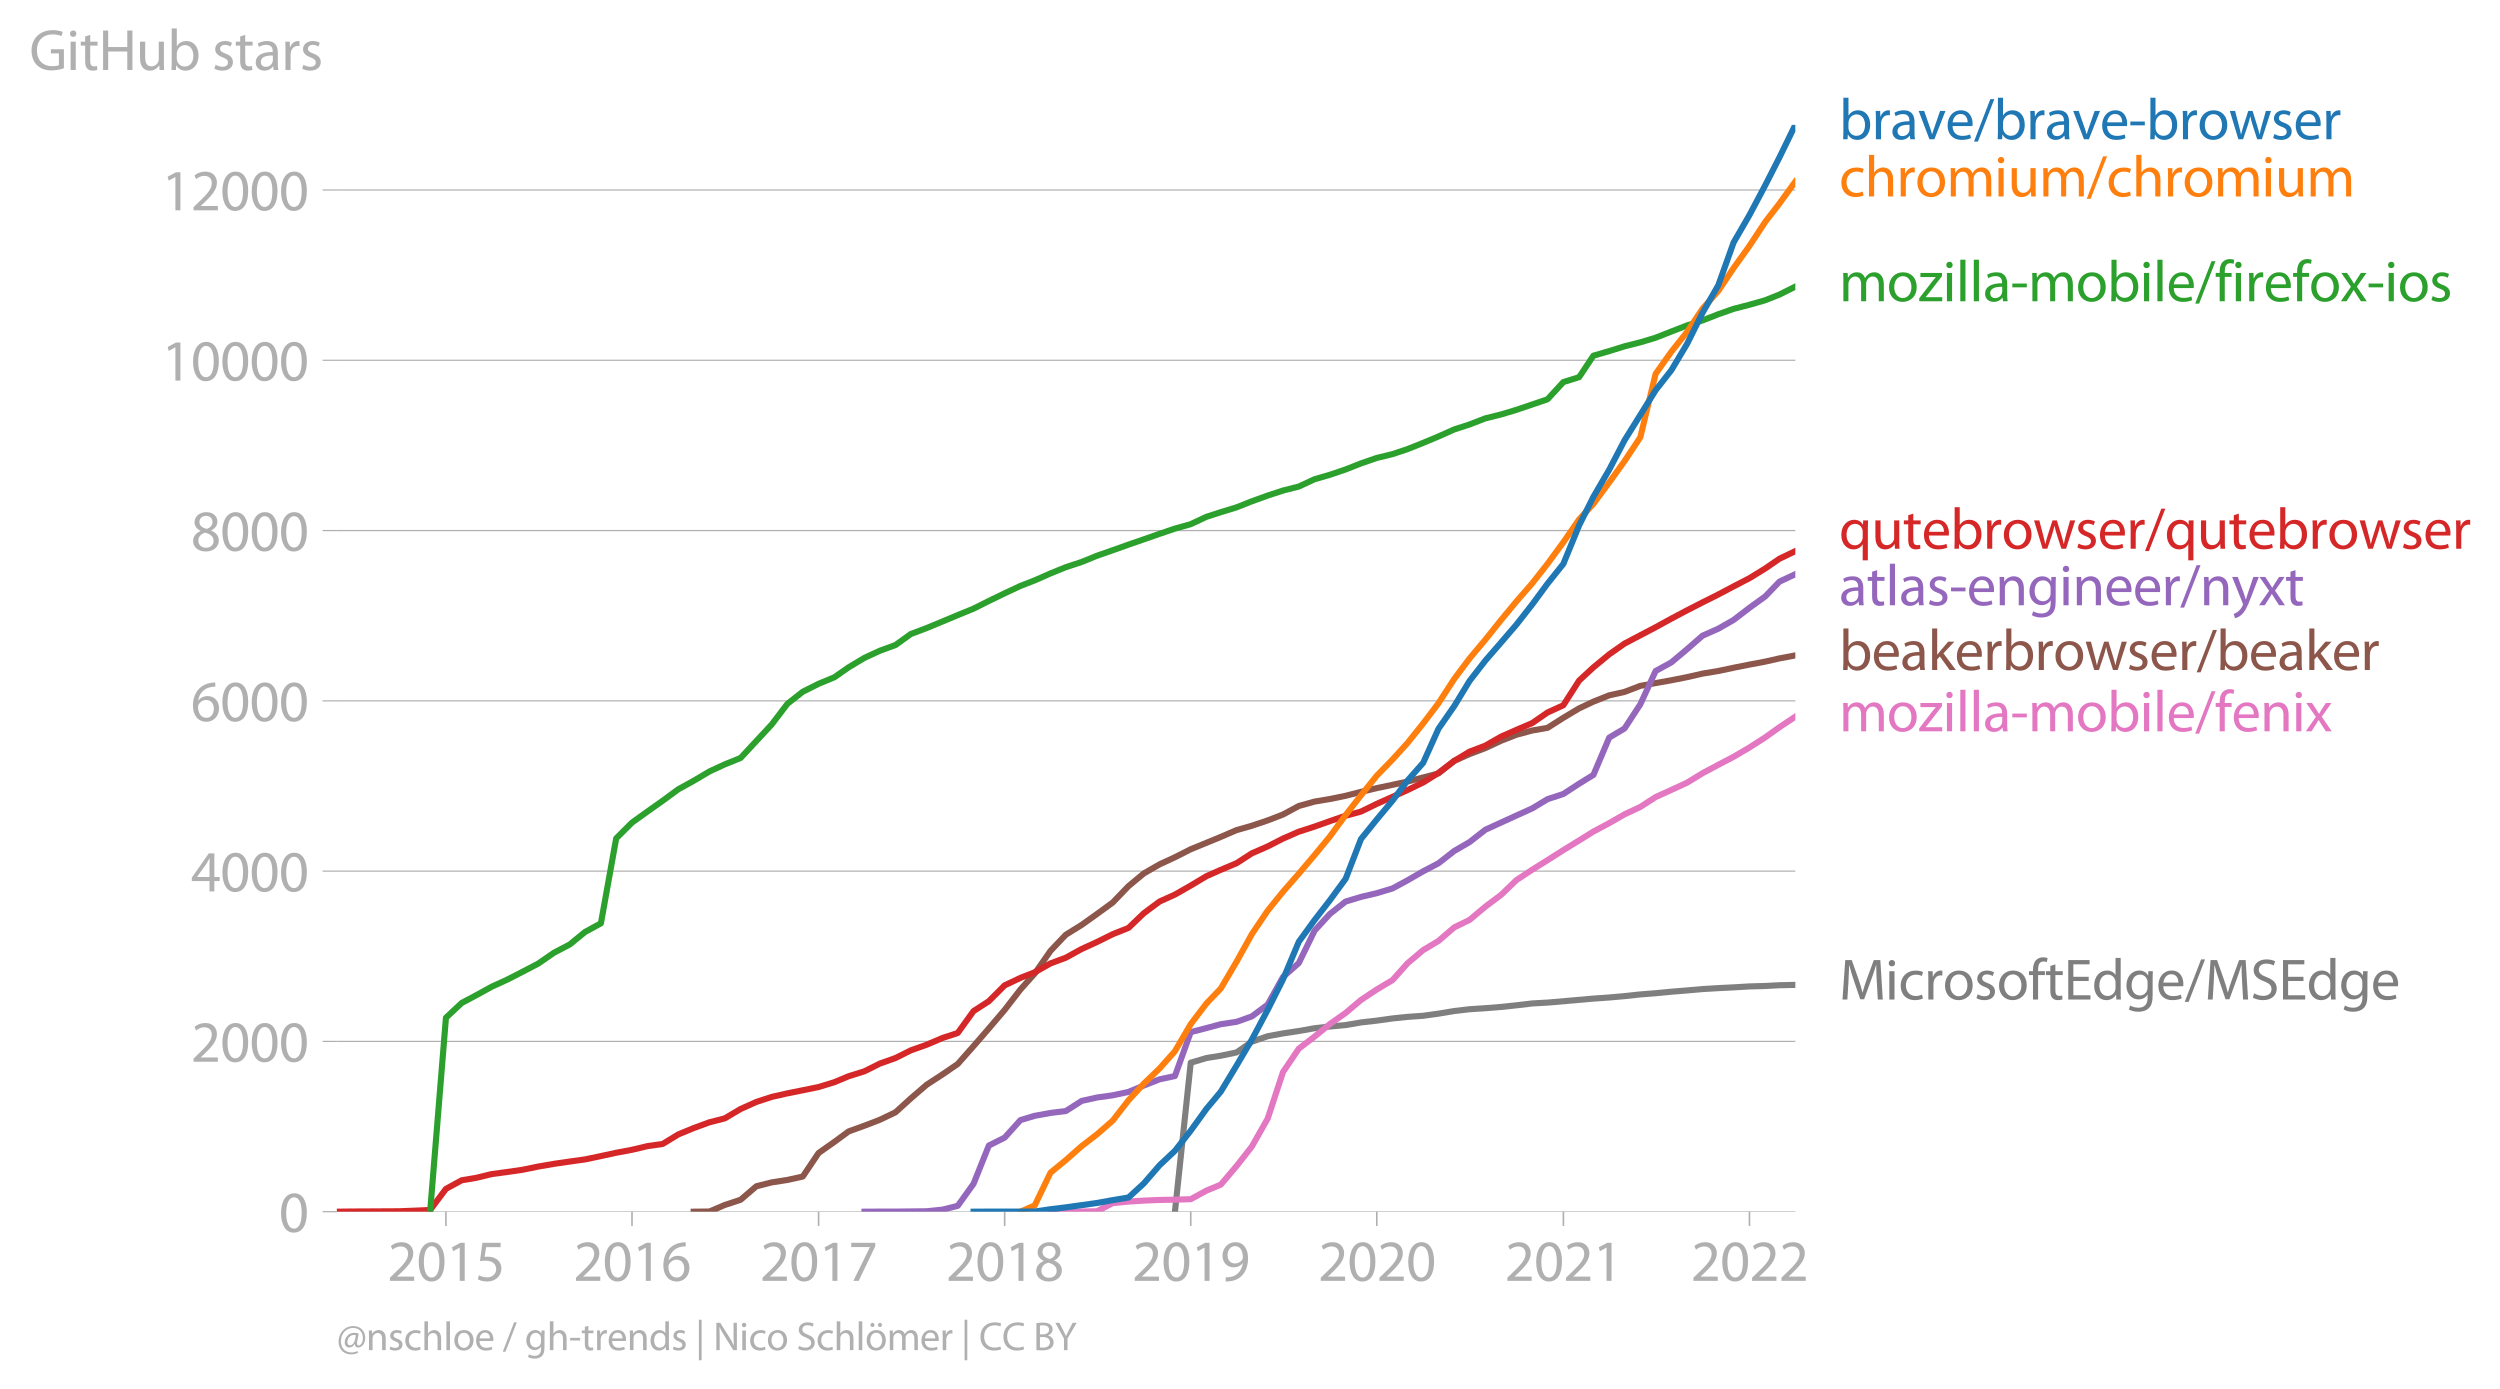 <svg xmlns:xlink="http://www.w3.org/1999/xlink" width="816.178" height="453.619" viewBox="0 0 612.133 340.214" xmlns="http://www.w3.org/2000/svg"><defs><style>*{stroke-linejoin:round;stroke-linecap:butt}</style></defs><g id="figure_1"><path d="M0 340.214h612.133V0H0v340.214z" style="fill:none" id="patch_1"/><g id="axes_1"><path d="M82.476 296.687h357.12V30.575H82.476v266.112z" style="fill:none" id="patch_2"/><g id="matplotlib.axis_1"><g id="xtick_1"><g id="line2d_1"><defs><path id="m7a3eac0860" d="M0 0v3.5" style="stroke:#b0b0b0;stroke-width:.4"/></defs><use xlink:href="#m7a3eac0860" x="109.188" y="296.687" style="fill:#b0b0b0;stroke:#b0b0b0;stroke-width:.4"/></g><g style="fill:#b0b0b0" transform="matrix(.14 0 0 -.14 94.825 313.627)" id="text_1"><defs><path id="MyriadPro-Regular-32" d="M2944 0v467H1075v13l333 307c877 845 1434 1466 1434 2234 0 595-378 1209-1274 1209-480 0-890-179-1178-422l180-397c192 160 505 352 883 352 621 0 825-390 825-813-6-627-486-1164-1548-2176L288 346V0h2656z" transform="scale(.016)"/><path id="MyriadPro-Regular-30" d="M1677 4230c-845 0-1447-768-1447-2163C243 691 794-70 1606-70c922 0 1447 780 1447 2195 0 1325-499 2105-1376 2105zm-32-435c582 0 845-672 845-1696 0-1062-276-1734-852-1734-512 0-844 614-844 1696 0 1133 358 1734 851 1734z" transform="scale(.016)"/><path id="MyriadPro-Regular-31" d="M1510 0h544v4160h-480l-908-486 108-429 724 390h12V0z" transform="scale(.016)"/><path id="MyriadPro-Regular-35" d="M2771 4160H781L512 2163c154 19 339 45 576 45 832 0 1190-384 1197-922 0-556-455-902-986-902-377 0-717 128-889 230L269 186C467 58 851-70 1306-70c902 0 1548 608 1548 1420 0 525-268 884-595 1069-256 154-576 224-896 224-153 0-243-13-339-25l160 1068h1587v474z" transform="scale(.016)"/></defs><use xlink:href="#MyriadPro-Regular-32"/><use xlink:href="#MyriadPro-Regular-30" x="51.3"/><use xlink:href="#MyriadPro-Regular-31" x="102.6"/><use xlink:href="#MyriadPro-Regular-35" x="153.9"/></g></g><g id="xtick_2"><use xlink:href="#m7a3eac0860" x="154.749" y="296.687" style="fill:#b0b0b0;stroke:#b0b0b0;stroke-width:.4" id="line2d_2"/><g style="fill:#b0b0b0" transform="matrix(.14 0 0 -.14 140.386 313.627)" id="text_2"><defs><path id="MyriadPro-Regular-36" d="M2662 4224c-102 0-243-6-409-32-525-64-986-275-1331-614-410-410-704-1056-704-1876C218 621 800-70 1690-70c864 0 1382 704 1382 1465 0 813-518 1344-1254 1344-461 0-807-217-1005-480h-19c96 685 563 1331 1446 1479 160 25 307 32 422 25v461zM1690 365c-589 0-903 505-916 1190 0 103 26 186 64 250 154 301 468 512 807 512 518 0 857-359 857-954s-326-998-806-998h-6z" transform="scale(.016)"/></defs><use xlink:href="#MyriadPro-Regular-32"/><use xlink:href="#MyriadPro-Regular-30" x="51.3"/><use xlink:href="#MyriadPro-Regular-31" x="102.6"/><use xlink:href="#MyriadPro-Regular-36" x="153.9"/></g></g><g id="xtick_3"><use xlink:href="#m7a3eac0860" x="200.434" y="296.687" style="fill:#b0b0b0;stroke:#b0b0b0;stroke-width:.4" id="line2d_3"/><g style="fill:#b0b0b0" transform="matrix(.14 0 0 -.14 186.071 313.627)" id="text_3"><defs><path id="MyriadPro-Regular-37" d="M365 4160v-467h2035v-13L595 0h583l1811 3789v371H365z" transform="scale(.016)"/></defs><use xlink:href="#MyriadPro-Regular-32"/><use xlink:href="#MyriadPro-Regular-30" x="51.3"/><use xlink:href="#MyriadPro-Regular-31" x="102.6"/><use xlink:href="#MyriadPro-Regular-37" x="153.9"/></g></g><g id="xtick_4"><use xlink:href="#m7a3eac0860" x="245.995" y="296.687" style="fill:#b0b0b0;stroke:#b0b0b0;stroke-width:.4" id="line2d_4"/><g style="fill:#b0b0b0" transform="matrix(.14 0 0 -.14 231.632 313.627)" id="text_4"><defs><path id="MyriadPro-Regular-38" d="M1062 2170c-512-218-825-589-825-1114C237 448 762-70 1632-70c794 0 1414 486 1414 1209 0 506-320 871-838 1075v20c512 243 685 620 685 972 0 519-403 1024-1210 1024-729 0-1286-448-1286-1107 0-358 198-717 659-934l6-19zm583-1831c-531 0-851 371-832 794 0 397 262 717 749 857 563-160 915-403 915-908 0-423-327-743-832-743zm6 3488c506 0 704-345 704-678 0-378-275-634-633-755-480 128-794 352-794 768 0 358 256 665 723 665z" transform="scale(.016)"/></defs><use xlink:href="#MyriadPro-Regular-32"/><use xlink:href="#MyriadPro-Regular-30" x="51.3"/><use xlink:href="#MyriadPro-Regular-31" x="102.6"/><use xlink:href="#MyriadPro-Regular-38" x="153.9"/></g></g><g id="xtick_5"><use xlink:href="#m7a3eac0860" x="291.556" y="296.687" style="fill:#b0b0b0;stroke:#b0b0b0;stroke-width:.4" id="line2d_5"/><g style="fill:#b0b0b0" transform="matrix(.14 0 0 -.14 277.192 313.627)" id="text_5"><defs><path id="MyriadPro-Regular-39" d="M614-64c135-6 314 0 519 32 448 51 889 243 1209 557 410 397 717 1037 717 1952 0 1062-525 1753-1376 1753S262 3539 262 2752c0-710 480-1274 1229-1274 416 0 749 167 979 448h20c-77-492-276-857-551-1107-237-224-544-358-870-403-192-19-333-32-455-19V-64zm1024 3866c589 0 852-544 852-1255 0-89-20-153-52-205-147-249-441-435-819-435-486 0-800 365-800 883 0 589 339 1012 813 1012h6z" transform="scale(.016)"/></defs><use xlink:href="#MyriadPro-Regular-32"/><use xlink:href="#MyriadPro-Regular-30" x="51.3"/><use xlink:href="#MyriadPro-Regular-31" x="102.6"/><use xlink:href="#MyriadPro-Regular-39" x="153.9"/></g></g><g id="xtick_6"><use xlink:href="#m7a3eac0860" x="337.116" y="296.687" style="fill:#b0b0b0;stroke:#b0b0b0;stroke-width:.4" id="line2d_6"/><g style="fill:#b0b0b0" transform="matrix(.14 0 0 -.14 322.753 313.627)" id="text_6"><use xlink:href="#MyriadPro-Regular-32"/><use xlink:href="#MyriadPro-Regular-30" x="51.3"/><use xlink:href="#MyriadPro-Regular-32" x="102.6"/><use xlink:href="#MyriadPro-Regular-30" x="153.9"/></g></g><g id="xtick_7"><use xlink:href="#m7a3eac0860" x="382.802" y="296.687" style="fill:#b0b0b0;stroke:#b0b0b0;stroke-width:.4" id="line2d_7"/><g style="fill:#b0b0b0" transform="matrix(.14 0 0 -.14 368.438 313.627)" id="text_7"><use xlink:href="#MyriadPro-Regular-32"/><use xlink:href="#MyriadPro-Regular-30" x="51.3"/><use xlink:href="#MyriadPro-Regular-32" x="102.6"/><use xlink:href="#MyriadPro-Regular-31" x="153.9"/></g></g><g id="xtick_8"><use xlink:href="#m7a3eac0860" x="428.362" y="296.687" style="fill:#b0b0b0;stroke:#b0b0b0;stroke-width:.4" id="line2d_8"/><g style="fill:#b0b0b0" transform="matrix(.14 0 0 -.14 413.999 313.627)" id="text_8"><use xlink:href="#MyriadPro-Regular-32"/><use xlink:href="#MyriadPro-Regular-30" x="51.3"/><use xlink:href="#MyriadPro-Regular-32" x="102.6"/><use xlink:href="#MyriadPro-Regular-32" x="153.9"/></g></g></g><g id="matplotlib.axis_2"><g id="ytick_1"><path d="M82.476 296.687h357.12" clip-path="url(#pdbc94a3dcd)" style="fill:none;stroke:#b0b0b0;stroke-width:.3;stroke-linecap:square" id="line2d_9"/><g id="line2d_10"><defs><path id="mbef1ba1c9f" d="M0 0h-3.5" style="stroke:#b0b0b0;stroke-width:.3"/></defs><use xlink:href="#mbef1ba1c9f" x="82.476" y="296.687" style="fill:#b0b0b0;stroke:#b0b0b0;stroke-width:.3"/></g><use xlink:href="#MyriadPro-Regular-30" style="fill:#b0b0b0" transform="matrix(.14 0 0 -.14 68.295 301.657)" id="text_9"/></g><g id="ytick_2"><path d="M82.476 254.993h357.12" clip-path="url(#pdbc94a3dcd)" style="fill:none;stroke:#b0b0b0;stroke-width:.3;stroke-linecap:square" id="line2d_11"/><use xlink:href="#mbef1ba1c9f" x="82.476" y="254.993" style="fill:#b0b0b0;stroke:#b0b0b0;stroke-width:.3" id="line2d_12"/><g style="fill:#b0b0b0" transform="matrix(.14 0 0 -.14 46.75 259.963)" id="text_10"><use xlink:href="#MyriadPro-Regular-32"/><use xlink:href="#MyriadPro-Regular-30" x="51.3"/><use xlink:href="#MyriadPro-Regular-30" x="102.6"/><use xlink:href="#MyriadPro-Regular-30" x="153.9"/></g></g><g id="ytick_3"><path d="M82.476 213.299h357.12" clip-path="url(#pdbc94a3dcd)" style="fill:none;stroke:#b0b0b0;stroke-width:.3;stroke-linecap:square" id="line2d_13"/><use xlink:href="#mbef1ba1c9f" x="82.476" y="213.299" style="fill:#b0b0b0;stroke:#b0b0b0;stroke-width:.3" id="line2d_14"/><g style="fill:#b0b0b0" transform="matrix(.14 0 0 -.14 46.75 218.269)" id="text_11"><defs><path id="MyriadPro-Regular-34" d="M2560 0v1133h582v441h-582v2586h-608L96 1504v-371h1933V0h531zM666 1574v13l1017 1415c115 192 218 371 346 614h19c-13-218-19-435-19-653V1574H666z" transform="scale(.016)"/></defs><use xlink:href="#MyriadPro-Regular-34"/><use xlink:href="#MyriadPro-Regular-30" x="51.3"/><use xlink:href="#MyriadPro-Regular-30" x="102.6"/><use xlink:href="#MyriadPro-Regular-30" x="153.9"/></g></g><g id="ytick_4"><path d="M82.476 171.605h357.12" clip-path="url(#pdbc94a3dcd)" style="fill:none;stroke:#b0b0b0;stroke-width:.3;stroke-linecap:square" id="line2d_15"/><use xlink:href="#mbef1ba1c9f" x="82.476" y="171.605" style="fill:#b0b0b0;stroke:#b0b0b0;stroke-width:.3" id="line2d_16"/><g style="fill:#b0b0b0" transform="matrix(.14 0 0 -.14 46.75 176.575)" id="text_12"><use xlink:href="#MyriadPro-Regular-36"/><use xlink:href="#MyriadPro-Regular-30" x="51.3"/><use xlink:href="#MyriadPro-Regular-30" x="102.6"/><use xlink:href="#MyriadPro-Regular-30" x="153.9"/></g></g><g id="ytick_5"><path d="M82.476 129.91h357.12" clip-path="url(#pdbc94a3dcd)" style="fill:none;stroke:#b0b0b0;stroke-width:.3;stroke-linecap:square" id="line2d_17"/><use xlink:href="#mbef1ba1c9f" x="82.476" y="129.911" style="fill:#b0b0b0;stroke:#b0b0b0;stroke-width:.3" id="line2d_18"/><g style="fill:#b0b0b0" transform="matrix(.14 0 0 -.14 46.75 134.88)" id="text_13"><use xlink:href="#MyriadPro-Regular-38"/><use xlink:href="#MyriadPro-Regular-30" x="51.3"/><use xlink:href="#MyriadPro-Regular-30" x="102.6"/><use xlink:href="#MyriadPro-Regular-30" x="153.9"/></g></g><g id="ytick_6"><path d="M82.476 88.217h357.12" clip-path="url(#pdbc94a3dcd)" style="fill:none;stroke:#b0b0b0;stroke-width:.3;stroke-linecap:square" id="line2d_19"/><use xlink:href="#mbef1ba1c9f" x="82.476" y="88.217" style="fill:#b0b0b0;stroke:#b0b0b0;stroke-width:.3" id="line2d_20"/><g style="fill:#b0b0b0" transform="matrix(.14 0 0 -.14 39.568 93.187)" id="text_14"><use xlink:href="#MyriadPro-Regular-31"/><use xlink:href="#MyriadPro-Regular-30" x="51.3"/><use xlink:href="#MyriadPro-Regular-30" x="102.6"/><use xlink:href="#MyriadPro-Regular-30" x="153.9"/><use xlink:href="#MyriadPro-Regular-30" x="205.2"/></g></g><g id="ytick_7"><path d="M82.476 46.523h357.12" clip-path="url(#pdbc94a3dcd)" style="fill:none;stroke:#b0b0b0;stroke-width:.3;stroke-linecap:square" id="line2d_21"/><use xlink:href="#mbef1ba1c9f" x="82.476" y="46.523" style="fill:#b0b0b0;stroke:#b0b0b0;stroke-width:.3" id="line2d_22"/><g style="fill:#b0b0b0" transform="matrix(.14 0 0 -.14 39.568 51.493)" id="text_15"><use xlink:href="#MyriadPro-Regular-31"/><use xlink:href="#MyriadPro-Regular-32" x="51.3"/><use xlink:href="#MyriadPro-Regular-30" x="102.6"/><use xlink:href="#MyriadPro-Regular-30" x="153.9"/><use xlink:href="#MyriadPro-Regular-30" x="205.2"/></g></g><g style="fill:#b0b0b0" transform="matrix(.14 0 0 -.14 7.2 17.14)" id="text_16"><defs><path id="MyriadPro-Regular-47" d="M3770 2266H2349v-448h877V531c-128-64-378-115-743-115-1005 0-1664 646-1664 1741 0 1081 685 1734 1735 1734 435 0 723-83 953-185l135 454c-186 90-576 198-1076 198-1446 0-2329-940-2336-2227 0-672 231-1248 602-1606 422-403 960-570 1613-570 582 0 1075 147 1325 237v2074z" transform="scale(.016)"/><path id="MyriadPro-Regular-69" d="M1030 0v3098H467V0h563zM749 4320c-205 0-352-154-352-352 0-192 141-346 339-346 224 0 365 154 358 346 0 198-134 352-345 352z" transform="scale(.016)"/><path id="MyriadPro-Regular-74" d="M595 3667v-569H115v-429h480V979c0-365 58-640 218-806C947 19 1158-70 1421-70c217 0 390 38 499 83l-26 422c-83-25-172-38-326-38-314 0-422 217-422 601v1671h806v429h-806v742l-551-173z" transform="scale(.016)"/><path id="MyriadPro-Regular-48" d="M486 4314V0h557v2022h2087V0h563v4314h-563V2509H1043v1805H486z" transform="scale(.016)"/><path id="MyriadPro-Regular-75" d="M3059 3098h-563V1197c0-103-19-205-51-288-103-250-365-512-743-512-512 0-691 397-691 985v1716H448V1286C448 198 1030-70 1517-70c550 0 877 326 1024 576h13l32-506h499c-19 243-26 525-26 845v2253z" transform="scale(.016)"/><path id="MyriadPro-Regular-62" d="M467 800c0-275-13-589-25-800h486l26 512h19c230-410 589-582 1037-582 691 0 1388 550 1388 1657 7 941-537 1581-1305 1581-499 0-858-224-1056-570h-13v1946H467V800zm557 998c0 90 19 167 32 231 115 429 474 691 858 691 601 0 921-531 921-1152 0-710-352-1190-941-1190-409 0-736 268-844 659-13 64-26 134-26 205v556z" transform="scale(.016)"/><path id="MyriadPro-Regular-73" d="M250 147C467 19 781-70 1120-70c736 0 1158 390 1158 934 0 461-275 730-812 934-404 154-589 269-589 525 0 231 185 423 518 423 288 0 512-103 634-180l141 410c-173 102-448 192-762 192-666 0-1069-410-1069-909 0-371 263-678 819-877 416-153 576-300 576-569 0-256-192-461-601-461-282 0-576 115-743 224L250 147z" transform="scale(.016)"/><path id="MyriadPro-Regular-61" d="M2643 1901c0 621-230 1267-1177 1267-391 0-762-109-1018-275l128-371c218 140 518 230 806 230 634 0 704-461 704-717v-64C890 1978 224 1568 224 819c0-448 320-889 947-889 442 0 775 217 947 460h20l44-390h512c-38 211-51 474-51 742v1159zm-544-858c0-57-13-121-32-179-89-262-345-518-749-518-288 0-531 172-531 537 0 602 698 711 1312 698v-538z" transform="scale(.016)"/><path id="MyriadPro-Regular-72" d="M467 0h557v1651c0 96 13 186 26 263 76 422 358 723 755 723 77 0 134-7 192-19v531c-51 13-96 19-160 19-378 0-717-262-858-678h-25l-20 608H442c19-288 25-602 25-967V0z" transform="scale(.016)"/></defs><use xlink:href="#MyriadPro-Regular-47"/><use xlink:href="#MyriadPro-Regular-69" x="64.6"/><use xlink:href="#MyriadPro-Regular-74" x="88"/><use xlink:href="#MyriadPro-Regular-48" x="121.1"/><use xlink:href="#MyriadPro-Regular-75" x="186.3"/><use xlink:href="#MyriadPro-Regular-62" x="241.4"/><use xlink:href="#MyriadPro-Regular-20" x="298.3"/><use xlink:href="#MyriadPro-Regular-73" x="319.5"/><use xlink:href="#MyriadPro-Regular-74" x="359.1"/><use xlink:href="#MyriadPro-Regular-61" x="392.2"/><use xlink:href="#MyriadPro-Regular-72" x="440.4"/><use xlink:href="#MyriadPro-Regular-73" x="473.1"/></g></g><path d="m287.686 296.687 3.87-36.482 3.87-1.147 3.494-.563 3.87-.813 3.744-2.627 3.87-1.334 3.745-.688 3.87-.584 3.869-.687 3.744-.417 3.87-.355 3.745-.646 3.87-.438 3.869-.542 3.62-.375 3.87-.271 3.744-.521 3.87-.647 3.744-.437 3.87-.25 3.87-.313 3.744-.396 3.87-.459 3.744-.208 3.87-.334 3.87-.334 3.494-.312 3.87-.271 3.744-.334 3.87-.417 3.745-.292 3.87-.375 3.869-.313 3.744-.333 3.87-.23 3.745-.187 3.87-.23 3.869-.104 3.495-.187 3.87-.084" clip-path="url(#pdbc94a3dcd)" style="fill:none;stroke:#7f7f7f;stroke-width:1.5;stroke-linecap:square" id="line2d_23"/><path d="m257.23 296.687 3.744-.021 3.87-.02 3.744-.063 3.87-2.002 3.87-.375 3.744-.23 3.87-.166 3.744-.063 3.87-.125 3.87-2.105 3.494-1.46 3.87-4.565 3.744-4.774 3.87-6.838 3.745-11.382 3.87-5.733 3.869-2.96 3.744-3.065 3.87-2.73 3.745-3.17 3.87-2.564 3.869-2.314 3.62-4.065 3.87-3.273 3.744-2.23 3.87-3.336 3.744-1.814 3.87-3.252 3.87-2.898 3.744-3.606 3.87-2.544 3.744-2.334 3.87-2.46 3.87-2.377 3.494-2.168 3.87-2.064 3.744-2.147 3.87-1.814 3.745-2.418 3.87-1.751 3.869-1.793 3.744-2.293 3.87-2.064 3.745-1.96 3.87-2.272 3.869-2.48 3.495-2.502 3.87-2.565" clip-path="url(#pdbc94a3dcd)" style="fill:none;stroke:#e377c2;stroke-width:1.5;stroke-linecap:square" id="line2d_24"/><path d="m169.853 296.687 3.87-.042 3.744-1.605 3.87-1.272 3.869-3.314 3.745-.939 3.87-.604 3.744-.834 3.87-5.754 3.869-2.73 3.495-2.565 3.87-1.397 3.744-1.438 3.87-1.855 3.744-3.399 3.87-3.335 3.87-2.523 3.744-2.564 3.87-4.378 3.744-4.315 3.87-4.545 3.87-5.003 3.495-3.898 3.87-5.566 3.744-3.94 3.87-2.398 3.744-2.668 3.87-2.815 3.87-4.023 3.744-3.106 3.87-2.231 3.744-1.73 3.87-1.96 3.87-1.584 3.494-1.439 3.87-1.667 3.744-1.064 3.87-1.313 3.745-1.438 3.87-2.085 3.869-1.084 3.744-.626 3.87-.792 3.745-.959 3.87-.917 3.869-.813 3.62-.792 3.87-1 3.744-1.002 3.87-3.064 3.744-1.668 3.87-1.46 3.87-1.813 3.744-1.46 3.87-1.041 3.744-.647 3.87-2.46 3.87-2.314 3.494-1.647 3.87-1.542 3.744-.834 3.87-1.48 3.745-.688 3.87-.688 3.869-.772 3.744-.854 3.87-.647 3.745-.792 3.87-.771 3.869-.73 3.495-.792 3.87-.73" clip-path="url(#pdbc94a3dcd)" style="fill:none;stroke:#8c564b;stroke-width:1.5;stroke-linecap:square" id="line2d_25"/><g style="fill:#1f77b4" transform="matrix(.14 0 0 -.14 450.31 34.101)" id="text_17"><defs><path id="MyriadPro-Regular-76" d="M83 3098 1261 0h537l1216 3098h-588l-602-1741c-102-282-192-538-262-794h-20c-64 256-147 512-249 794L685 3098H83z" transform="scale(.016)"/><path id="MyriadPro-Regular-65" d="M2957 1446c6 58 19 148 19 263 0 569-269 1459-1280 1459-902 0-1453-736-1453-1670C243 563 813-70 1766-70c493 0 832 108 1031 198l-96 403c-211-89-455-160-858-160-563 0-1049 314-1062 1075h2176zM787 1850c45 390 295 915 864 915 634 0 787-557 781-915H787z" transform="scale(.016)"/><path id="MyriadPro-Regular-2f" d="m422-256 1792 4640h-435L-6-256h428z" transform="scale(.016)"/><path id="MyriadPro-Regular-2d" d="M192 1939v-416h1581v416H192z" transform="scale(.016)"/><path id="MyriadPro-Regular-6f" d="M1779 3168c-857 0-1536-608-1536-1645C243 544 890-70 1728-70c749 0 1542 499 1542 1644 0 948-601 1594-1491 1594zm-13-422c666 0 928-666 928-1191 0-697-403-1203-940-1203-551 0-941 512-941 1190 0 589 288 1204 953 1204z" transform="scale(.016)"/><path id="MyriadPro-Regular-77" d="M115 3098 1050 0h512l499 1472c109 333 205 653 281 1024h13c77-365 167-672 275-1018L3104 0h512l998 3098h-556l-442-1556c-102-364-186-691-237-1004h-19c-70 313-160 640-275 1011l-480 1549h-474l-505-1575c-103-339-205-672-276-985h-19c-57 320-141 640-230 985L691 3098H115z" transform="scale(.016)"/></defs><use xlink:href="#MyriadPro-Regular-62"/><use xlink:href="#MyriadPro-Regular-72" x="56.9"/><use xlink:href="#MyriadPro-Regular-61" x="89.6"/><use xlink:href="#MyriadPro-Regular-76" x="137.8"/><use xlink:href="#MyriadPro-Regular-65" x="185.9"/><use xlink:href="#MyriadPro-Regular-2f" x="236"/><use xlink:href="#MyriadPro-Regular-62" x="270.3"/><use xlink:href="#MyriadPro-Regular-72" x="327.2"/><use xlink:href="#MyriadPro-Regular-61" x="359.9"/><use xlink:href="#MyriadPro-Regular-76" x="408.1"/><use xlink:href="#MyriadPro-Regular-65" x="456.2"/><use xlink:href="#MyriadPro-Regular-2d" x="506.3"/><use xlink:href="#MyriadPro-Regular-62" x="537"/><use xlink:href="#MyriadPro-Regular-72" x="593.9"/><use xlink:href="#MyriadPro-Regular-6f" x="626.6"/><use xlink:href="#MyriadPro-Regular-77" x="681.5"/><use xlink:href="#MyriadPro-Regular-73" x="755.1"/><use xlink:href="#MyriadPro-Regular-65" x="794.7"/><use xlink:href="#MyriadPro-Regular-72" x="844.8"/></g><g style="fill:#ff7f0e" transform="matrix(.14 0 0 -.14 450.31 48.101)" id="text_18"><defs><path id="MyriadPro-Regular-63" d="M2579 538c-160-71-371-154-691-154-614 0-1075 442-1075 1158 0 647 384 1172 1094 1172 307 0 519-71 653-148l128 436c-154 76-448 160-781 160-1011 0-1664-692-1664-1645C243 570 851-70 1786-70c416 0 742 108 889 185l-96 423z" transform="scale(.016)"/><path id="MyriadPro-Regular-68" d="M467 0h563v1869c0 109 7 192 39 269 102 307 390 563 755 563 531 0 717-423 717-922V0h563v1843c0 1069-666 1325-1082 1325-211 0-409-64-576-160-172-96-313-237-403-397h-13v1933H467V0z" transform="scale(.016)"/><path id="MyriadPro-Regular-6d" d="M467 0h551v1869c0 96 12 192 44 275 90 282 346 563 698 563 429 0 646-358 646-851V0h551v1914c0 102 19 204 45 281 96 275 345 512 665 512 455 0 672-358 672-953V0h551v1824c0 1075-608 1344-1018 1344-294 0-499-77-685-218-128-96-249-230-345-403h-13c-135 365-455 621-877 621-512 0-800-275-973-570h-19l-26 500H442c19-256 25-519 25-839V0z" transform="scale(.016)"/></defs><use xlink:href="#MyriadPro-Regular-63"/><use xlink:href="#MyriadPro-Regular-68" x="44.8"/><use xlink:href="#MyriadPro-Regular-72" x="100.3"/><use xlink:href="#MyriadPro-Regular-6f" x="133"/><use xlink:href="#MyriadPro-Regular-6d" x="187.9"/><use xlink:href="#MyriadPro-Regular-69" x="271.3"/><use xlink:href="#MyriadPro-Regular-75" x="294.7"/><use xlink:href="#MyriadPro-Regular-6d" x="349.8"/><use xlink:href="#MyriadPro-Regular-2f" x="433.2"/><use xlink:href="#MyriadPro-Regular-63" x="467.5"/><use xlink:href="#MyriadPro-Regular-68" x="512.3"/><use xlink:href="#MyriadPro-Regular-72" x="567.8"/><use xlink:href="#MyriadPro-Regular-6f" x="600.5"/><use xlink:href="#MyriadPro-Regular-6d" x="655.4"/><use xlink:href="#MyriadPro-Regular-69" x="738.8"/><use xlink:href="#MyriadPro-Regular-75" x="762.2"/><use xlink:href="#MyriadPro-Regular-6d" x="817.3"/></g><g style="fill:#2ca02c" transform="matrix(.14 0 0 -.14 450.31 73.768)" id="text_19"><defs><path id="MyriadPro-Regular-7a" d="M115 0h2515v448H819v13c141 160 269 313 397 486l1382 1799 7 352H243v-455h1677v-13c-141-166-269-313-403-480L115 326V0z" transform="scale(.016)"/><path id="MyriadPro-Regular-6c" d="M467 0h563v4544H467V0z" transform="scale(.016)"/><path id="MyriadPro-Regular-66" d="M1082 0v2669h748v429h-748v166c0 474 121 896 601 896 160 0 275-32 359-70l76 435c-108 45-281 89-480 89-262 0-544-83-755-288-262-249-358-646-358-1081v-147H90v-429h435V0h557z" transform="scale(.016)"/><path id="MyriadPro-Regular-78" d="m102 3098 1050-1517L51 0h621l448 698c115 185 224 345 326 537h13c109-185 211-358 333-537L2246 0h640L1798 1600l1056 1498h-608l-435-660c-102-166-205-326-307-512h-19c-103 173-199 333-314 506l-441 666H102z" transform="scale(.016)"/></defs><use xlink:href="#MyriadPro-Regular-6d"/><use xlink:href="#MyriadPro-Regular-6f" x="83.4"/><use xlink:href="#MyriadPro-Regular-7a" x="138.3"/><use xlink:href="#MyriadPro-Regular-69" x="181.1"/><use xlink:href="#MyriadPro-Regular-6c" x="204.5"/><use xlink:href="#MyriadPro-Regular-6c" x="228.1"/><use xlink:href="#MyriadPro-Regular-61" x="251.7"/><use xlink:href="#MyriadPro-Regular-2d" x="299.9"/><use xlink:href="#MyriadPro-Regular-6d" x="330.6"/><use xlink:href="#MyriadPro-Regular-6f" x="414"/><use xlink:href="#MyriadPro-Regular-62" x="468.9"/><use xlink:href="#MyriadPro-Regular-69" x="525.8"/><use xlink:href="#MyriadPro-Regular-6c" x="549.2"/><use xlink:href="#MyriadPro-Regular-65" x="572.8"/><use xlink:href="#MyriadPro-Regular-2f" x="622.9"/><use xlink:href="#MyriadPro-Regular-66" x="657.2"/><use xlink:href="#MyriadPro-Regular-69" x="686.4"/><use xlink:href="#MyriadPro-Regular-72" x="709.8"/><use xlink:href="#MyriadPro-Regular-65" x="742.5"/><use xlink:href="#MyriadPro-Regular-66" x="792.6"/><use xlink:href="#MyriadPro-Regular-6f" x="821.8"/><use xlink:href="#MyriadPro-Regular-78" x="876.7"/><use xlink:href="#MyriadPro-Regular-2d" x="923"/><use xlink:href="#MyriadPro-Regular-69" x="953.7"/><use xlink:href="#MyriadPro-Regular-6f" x="977.1"/><use xlink:href="#MyriadPro-Regular-73" x="1032"/></g><g style="fill:#d62728" transform="matrix(.14 0 0 -.14 450.31 134.365)" id="text_20"><defs><path id="MyriadPro-Regular-71" d="M2579-1267h563v3513c0 320 7 589 20 852h-532l-19-468h-13c-153 301-473 538-953 538-653 0-1402-512-1402-1670C243 557 832-70 1555-70c499 0 845 243 1011 550h13v-1747zm0 2528c0-83-19-192-45-269-128-390-441-614-806-614-621 0-915 537-915 1152 0 697 352 1190 934 1190 423 0 723-294 807-640 19-70 25-160 25-237v-582z" transform="scale(.016)"/></defs><use xlink:href="#MyriadPro-Regular-71"/><use xlink:href="#MyriadPro-Regular-75" x="56.3"/><use xlink:href="#MyriadPro-Regular-74" x="111.4"/><use xlink:href="#MyriadPro-Regular-65" x="144.5"/><use xlink:href="#MyriadPro-Regular-62" x="194.6"/><use xlink:href="#MyriadPro-Regular-72" x="251.5"/><use xlink:href="#MyriadPro-Regular-6f" x="284.2"/><use xlink:href="#MyriadPro-Regular-77" x="339.1"/><use xlink:href="#MyriadPro-Regular-73" x="412.7"/><use xlink:href="#MyriadPro-Regular-65" x="452.3"/><use xlink:href="#MyriadPro-Regular-72" x="502.4"/><use xlink:href="#MyriadPro-Regular-2f" x="535.1"/><use xlink:href="#MyriadPro-Regular-71" x="569.4"/><use xlink:href="#MyriadPro-Regular-75" x="625.7"/><use xlink:href="#MyriadPro-Regular-74" x="680.8"/><use xlink:href="#MyriadPro-Regular-65" x="713.9"/><use xlink:href="#MyriadPro-Regular-62" x="764"/><use xlink:href="#MyriadPro-Regular-72" x="820.9"/><use xlink:href="#MyriadPro-Regular-6f" x="853.6"/><use xlink:href="#MyriadPro-Regular-77" x="908.5"/><use xlink:href="#MyriadPro-Regular-73" x="982.1"/><use xlink:href="#MyriadPro-Regular-65" x="1021.7"/><use xlink:href="#MyriadPro-Regular-72" x="1071.8"/></g><g style="fill:#9467bd" transform="matrix(.14 0 0 -.14 450.31 148.204)" id="text_21"><defs><path id="MyriadPro-Regular-6e" d="M467 0h563v1862c0 96 13 192 39 263 96 313 384 576 755 576 531 0 717-416 717-915V0h563v1850c0 1062-666 1318-1094 1318-512 0-871-288-1024-582h-13l-32 512H442c19-256 25-519 25-839V0z" transform="scale(.016)"/><path id="MyriadPro-Regular-67" d="M3110 2246c0 378 13 628 26 852h-493l-25-468h-13c-135 256-429 538-967 538-710 0-1395-595-1395-1645C243 666 794 13 1562 13c480 0 812 230 985 518h13V186c0-781-422-1082-998-1082-384 0-704 115-909 243l-141-429c250-166 659-256 1030-256 391 0 826 90 1127 372 301 268 441 704 441 1414v1798zm-556-928c0-96-13-204-45-300-122-359-435-576-781-576-608 0-915 505-915 1113 0 717 384 1171 921 1171 410 0 685-268 788-595 25-77 32-160 32-256v-557z" transform="scale(.016)"/><path id="MyriadPro-Regular-79" d="M58 3098 1203 243c26-70 39-115 39-147s-20-77-45-134c-128-288-320-506-474-628-166-140-352-230-493-275l141-473c141 25 416 121 691 364 384 333 660 877 1063 1940l845 2208h-596l-614-1818c-77-224-141-461-198-646h-13c-51 185-128 428-199 633L672 3098H58z" transform="scale(.016)"/></defs><use xlink:href="#MyriadPro-Regular-61"/><use xlink:href="#MyriadPro-Regular-74" x="48.2"/><use xlink:href="#MyriadPro-Regular-6c" x="81.3"/><use xlink:href="#MyriadPro-Regular-61" x="104.9"/><use xlink:href="#MyriadPro-Regular-73" x="153.1"/><use xlink:href="#MyriadPro-Regular-2d" x="192.7"/><use xlink:href="#MyriadPro-Regular-65" x="223.4"/><use xlink:href="#MyriadPro-Regular-6e" x="273.5"/><use xlink:href="#MyriadPro-Regular-67" x="329"/><use xlink:href="#MyriadPro-Regular-69" x="384.9"/><use xlink:href="#MyriadPro-Regular-6e" x="408.3"/><use xlink:href="#MyriadPro-Regular-65" x="463.8"/><use xlink:href="#MyriadPro-Regular-65" x="513.9"/><use xlink:href="#MyriadPro-Regular-72" x="564"/><use xlink:href="#MyriadPro-Regular-2f" x="596.7"/><use xlink:href="#MyriadPro-Regular-6e" x="631"/><use xlink:href="#MyriadPro-Regular-79" x="686.5"/><use xlink:href="#MyriadPro-Regular-78" x="733.6"/><use xlink:href="#MyriadPro-Regular-74" x="779.9"/></g><g style="fill:#8c564b" transform="matrix(.14 0 0 -.14 450.31 164.057)" id="text_22"><defs><path id="MyriadPro-Regular-6b" d="M1024 4544H467V0h557v1165l288 320L2381 0h685L1702 1824l1197 1274h-678l-909-1069c-90-109-198-243-275-352h-13v2867z" transform="scale(.016)"/></defs><use xlink:href="#MyriadPro-Regular-62"/><use xlink:href="#MyriadPro-Regular-65" x="56.9"/><use xlink:href="#MyriadPro-Regular-61" x="107"/><use xlink:href="#MyriadPro-Regular-6b" x="155.2"/><use xlink:href="#MyriadPro-Regular-65" x="202.1"/><use xlink:href="#MyriadPro-Regular-72" x="252.2"/><use xlink:href="#MyriadPro-Regular-62" x="284.9"/><use xlink:href="#MyriadPro-Regular-72" x="341.8"/><use xlink:href="#MyriadPro-Regular-6f" x="374.5"/><use xlink:href="#MyriadPro-Regular-77" x="429.4"/><use xlink:href="#MyriadPro-Regular-73" x="503"/><use xlink:href="#MyriadPro-Regular-65" x="542.6"/><use xlink:href="#MyriadPro-Regular-72" x="592.7"/><use xlink:href="#MyriadPro-Regular-2f" x="625.4"/><use xlink:href="#MyriadPro-Regular-62" x="659.7"/><use xlink:href="#MyriadPro-Regular-65" x="716.6"/><use xlink:href="#MyriadPro-Regular-61" x="766.7"/><use xlink:href="#MyriadPro-Regular-6b" x="814.9"/><use xlink:href="#MyriadPro-Regular-65" x="861.8"/><use xlink:href="#MyriadPro-Regular-72" x="911.9"/></g><g style="fill:#e377c2" transform="matrix(.14 0 0 -.14 450.31 179.067)" id="text_23"><use xlink:href="#MyriadPro-Regular-6d"/><use xlink:href="#MyriadPro-Regular-6f" x="83.4"/><use xlink:href="#MyriadPro-Regular-7a" x="138.3"/><use xlink:href="#MyriadPro-Regular-69" x="181.1"/><use xlink:href="#MyriadPro-Regular-6c" x="204.5"/><use xlink:href="#MyriadPro-Regular-6c" x="228.1"/><use xlink:href="#MyriadPro-Regular-61" x="251.7"/><use xlink:href="#MyriadPro-Regular-2d" x="299.9"/><use xlink:href="#MyriadPro-Regular-6d" x="330.6"/><use xlink:href="#MyriadPro-Regular-6f" x="414"/><use xlink:href="#MyriadPro-Regular-62" x="468.9"/><use xlink:href="#MyriadPro-Regular-69" x="525.8"/><use xlink:href="#MyriadPro-Regular-6c" x="549.2"/><use xlink:href="#MyriadPro-Regular-65" x="572.8"/><use xlink:href="#MyriadPro-Regular-2f" x="622.9"/><use xlink:href="#MyriadPro-Regular-66" x="657.2"/><use xlink:href="#MyriadPro-Regular-65" x="686.4"/><use xlink:href="#MyriadPro-Regular-6e" x="736.5"/><use xlink:href="#MyriadPro-Regular-69" x="792"/><use xlink:href="#MyriadPro-Regular-78" x="815.4"/></g><g style="fill:#7f7f7f" transform="matrix(.14 0 0 -.14 450.31 244.734)" id="text_24"><defs><path id="MyriadPro-Regular-4d" d="M4230 0h544l-268 4314h-711l-768-2087c-192-544-345-1017-454-1453h-19c-109 448-256 922-436 1453l-736 2087H672L371 0h531l116 1850c38 646 70 1369 83 1907h13c121-512 294-1069 499-1677L2310 26h423l761 2092c218 589 397 1133 544 1639h20c-7-538 32-1261 64-1863L4230 0z" transform="scale(.016)"/><path id="MyriadPro-Regular-45" d="M2720 2483H1043v1363h1773v468H486V0h2426v467H1043v1555h1677v461z" transform="scale(.016)"/><path id="MyriadPro-Regular-64" d="M2579 4544V2694h-13c-140 250-460 474-934 474-755 0-1395-634-1389-1664C243 563 819-70 1568-70c506 0 883 262 1056 608h13l25-538h506c-19 211-26 525-26 800v3744h-563zm0-3245c0-89-6-166-25-243-103-422-448-672-826-672-608 0-915 518-915 1146 0 684 345 1196 928 1196 422 0 729-294 813-652 19-71 25-167 25-237v-538z" transform="scale(.016)"/><path id="MyriadPro-Regular-53" d="M269 211C499 58 954-70 1370-70c1017 0 1510 582 1510 1248 0 633-371 985-1101 1267-595 230-857 429-857 832 0 294 224 646 812 646 391 0 679-128 820-205l153 455c-192 109-512 211-953 211-839 0-1396-499-1396-1171 0-608 436-973 1140-1223 582-224 812-454 812-857 0-435-332-736-902-736-384 0-749 128-998 281L269 211z" transform="scale(.016)"/></defs><use xlink:href="#MyriadPro-Regular-4d"/><use xlink:href="#MyriadPro-Regular-69" x="80.4"/><use xlink:href="#MyriadPro-Regular-63" x="103.8"/><use xlink:href="#MyriadPro-Regular-72" x="148.6"/><use xlink:href="#MyriadPro-Regular-6f" x="181.3"/><use xlink:href="#MyriadPro-Regular-73" x="236.2"/><use xlink:href="#MyriadPro-Regular-6f" x="275.8"/><use xlink:href="#MyriadPro-Regular-66" x="330.7"/><use xlink:href="#MyriadPro-Regular-74" x="359.9"/><use xlink:href="#MyriadPro-Regular-45" x="393"/><use xlink:href="#MyriadPro-Regular-64" x="442.2"/><use xlink:href="#MyriadPro-Regular-67" x="498.6"/><use xlink:href="#MyriadPro-Regular-65" x="554.5"/><use xlink:href="#MyriadPro-Regular-2f" x="604.6"/><use xlink:href="#MyriadPro-Regular-4d" x="638.9"/><use xlink:href="#MyriadPro-Regular-53" x="719.3"/><use xlink:href="#MyriadPro-Regular-45" x="768.6"/><use xlink:href="#MyriadPro-Regular-64" x="817.8"/><use xlink:href="#MyriadPro-Regular-67" x="874.2"/><use xlink:href="#MyriadPro-Regular-65" x="930.1"/></g><g style="fill:#b0b0b0" transform="matrix(.097 0 0 -.097 82.476 330.585)" id="text_25"><defs><path id="MyriadPro-Regular-40" d="M2867 1632c-70-397-409-870-781-870-281 0-422 204-422 486 0 621 454 1152 1018 1152 147 0 256-26 320-45l-135-723zm384-1773c-262-147-601-224-966-224-947 0-1645 666-1645 1735 0 1299 877 2131 1920 2131 992 0 1549-672 1549-1600 0-743-365-1178-691-1171-212 6-288 230-192 716l217 1159c-166 77-409 134-685 134-889 0-1516-723-1516-1517 0-505 320-806 691-806 384 0 678 186 902 563h26c-19-390 217-563 473-563 602 0 1140 563 1140 1523 0 1069-749 1856-1863 1856-1421 0-2336-1145-2336-2464C275 96 1165-672 2214-672c429 0 788 70 1140 256l-103 275z" transform="scale(.016)"/><path id="MyriadPro-Regular-7c" d="M550 4800v-6400h429v6400H550z" transform="scale(.016)"/><path id="MyriadPro-Regular-4e" d="M1011 0v1843c0 717-13 1235-45 1779l20 7c217-467 505-960 806-1440L3162 0h563v4314h-525V2509c0-672 13-1197 64-1773l-13-6c-205 441-454 896-774 1401L1094 4314H486V0h525z" transform="scale(.016)"/><path id="MyriadPro-Regular-f6" d="M1165 3648c185 0 313 154 313 326 0 186-134 327-313 327s-327-147-327-327c0-172 135-326 320-326h7zm1184 0c185 0 313 154 313 326 0 186-134 327-313 327s-320-147-320-327c0-172 128-326 313-326h7zm-570-480c-857 0-1536-608-1536-1645C243 544 890-70 1728-70c749 0 1542 499 1542 1644 0 948-601 1594-1491 1594zm-13-422c666 0 928-666 928-1191 0-697-403-1203-940-1203-551 0-941 512-941 1190 0 589 288 1204 953 1204z" transform="scale(.016)"/><path id="MyriadPro-Regular-43" d="M3386 582c-224-108-570-179-909-179-1050 0-1658 679-1658 1735 0 1132 672 1779 1683 1779 359 0 660-77 871-179l134 454c-147 77-486 192-1024 192-1337 0-2253-915-2253-2266C230 704 1146-70 2362-70c524 0 934 108 1139 211l-115 441z" transform="scale(.016)"/><path id="MyriadPro-Regular-42" d="M486 13c186-26 480-51 864-51 704 0 1191 128 1492 403 217 211 364 493 364 864 0 640-480 979-889 1081v13c454 167 729 531 729 947 0 340-134 596-358 762-269 218-627 314-1184 314-390 0-774-39-1018-90V13zm557 3865c90 20 237 39 493 39 563 0 947-199 947-704 0-416-345-723-934-723h-506v1388zm0-1811h461c608 0 1114-243 1114-832 0-627-532-838-1108-838-198 0-358 6-467 25v1645z" transform="scale(.016)"/><path id="MyriadPro-Regular-59" d="M2010 0v1837l1446 2477h-634l-620-1191c-167-326-314-608-436-889h-12c-135 300-263 563-429 889L717 4314H83l1363-2484V0h564z" transform="scale(.016)"/></defs><use xlink:href="#MyriadPro-Regular-40"/><use xlink:href="#MyriadPro-Regular-6e" x="73.7"/><use xlink:href="#MyriadPro-Regular-73" x="129.2"/><use xlink:href="#MyriadPro-Regular-63" x="168.8"/><use xlink:href="#MyriadPro-Regular-68" x="213.6"/><use xlink:href="#MyriadPro-Regular-6c" x="269.1"/><use xlink:href="#MyriadPro-Regular-6f" x="292.7"/><use xlink:href="#MyriadPro-Regular-65" x="347.6"/><use xlink:href="#MyriadPro-Regular-20" x="397.7"/><use xlink:href="#MyriadPro-Regular-2f" x="418.9"/><use xlink:href="#MyriadPro-Regular-20" x="453.2"/><use xlink:href="#MyriadPro-Regular-67" x="474.4"/><use xlink:href="#MyriadPro-Regular-68" x="530.3"/><use xlink:href="#MyriadPro-Regular-2d" x="585.8"/><use xlink:href="#MyriadPro-Regular-74" x="616.5"/><use xlink:href="#MyriadPro-Regular-72" x="649.6"/><use xlink:href="#MyriadPro-Regular-65" x="682.3"/><use xlink:href="#MyriadPro-Regular-6e" x="732.4"/><use xlink:href="#MyriadPro-Regular-64" x="787.9"/><use xlink:href="#MyriadPro-Regular-73" x="844.3"/><use xlink:href="#MyriadPro-Regular-20" x="883.9"/><use xlink:href="#MyriadPro-Regular-7c" x="905.1"/><use xlink:href="#MyriadPro-Regular-20" x="929"/><use xlink:href="#MyriadPro-Regular-4e" x="950.2"/><use xlink:href="#MyriadPro-Regular-69" x="1016"/><use xlink:href="#MyriadPro-Regular-63" x="1039.4"/><use xlink:href="#MyriadPro-Regular-6f" x="1084.2"/><use xlink:href="#MyriadPro-Regular-20" x="1139.1"/><use xlink:href="#MyriadPro-Regular-53" x="1160.3"/><use xlink:href="#MyriadPro-Regular-63" x="1209.6"/><use xlink:href="#MyriadPro-Regular-68" x="1254.4"/><use xlink:href="#MyriadPro-Regular-6c" x="1309.9"/><use xlink:href="#MyriadPro-Regular-f6" x="1333.5"/><use xlink:href="#MyriadPro-Regular-6d" x="1388.4"/><use xlink:href="#MyriadPro-Regular-65" x="1471.8"/><use xlink:href="#MyriadPro-Regular-72" x="1521.9"/><use xlink:href="#MyriadPro-Regular-20" x="1554.6"/><use xlink:href="#MyriadPro-Regular-7c" x="1575.8"/><use xlink:href="#MyriadPro-Regular-20" x="1599.7"/><use xlink:href="#MyriadPro-Regular-43" x="1620.9"/><use xlink:href="#MyriadPro-Regular-43" x="1678.9"/><use xlink:href="#MyriadPro-Regular-20" x="1736.9"/><use xlink:href="#MyriadPro-Regular-42" x="1758.1"/><use xlink:href="#MyriadPro-Regular-59" x="1812.3"/></g><path d="m211.669 296.687 3.744-.021h3.87l3.744-.042 3.87-.041 3.87-.397 3.744-.938 3.87-5.399 3.744-9.36 3.87-1.94 3.87-4.294 3.495-1.042 3.87-.709 3.744-.458 3.87-2.481 3.744-.834 3.87-.542 3.87-.834 3.744-1.563 3.87-1.522 3.744-.792 3.87-10.758 3.87-1 3.494-.938 3.87-.584 3.744-1.334 3.87-2.898 3.745-6.734 3.87-3.418 3.869-7.943 3.744-4.086 3.87-3.044 3.745-1.126 3.87-.917 3.869-1.167 3.62-1.96 3.87-2.23 3.744-1.96 3.87-3.023 3.744-2.168 3.87-3.023 3.87-1.772 3.744-1.71 3.87-1.75 3.744-2.252 3.87-1.272 3.87-2.522 3.494-2.147 3.87-9.131 3.744-2.23 3.87-5.921 3.745-8.152 3.87-2.126 3.869-3.252 3.744-3.273 3.87-1.71 3.745-2.147 3.87-2.96 3.869-2.794 3.495-3.627 3.87-1.814" clip-path="url(#pdbc94a3dcd)" style="fill:none;stroke:#9467bd;stroke-width:1.5;stroke-linecap:square" id="line2d_26"/><path d="m82.476 296.687 3.745-.042 3.87-.02 3.869-.022 3.745-.02 3.87-.146 3.744-.167 3.87-5.17 3.869-2.106 3.495-.583 3.87-.939 3.744-.5 3.87-.563 3.745-.771 3.87-.667 3.869-.563 3.744-.521 3.87-.813 3.745-.813 3.87-.73 3.869-.917 3.62-.5 3.869-2.356 3.745-1.543 3.87-1.418 3.744-.959 3.87-2.293 3.869-1.73 3.745-1.23 3.87-.876 3.744-.75 3.87-.792 3.869-1.188 3.495-1.46 3.87-1.209 3.744-1.876 3.87-1.376 3.744-1.876 3.87-1.376 3.87-1.647 3.744-1.23 3.87-5.358 3.744-2.418 3.87-3.878 3.87-1.834 3.495-1.376 3.87-2.168 3.744-1.397 3.87-2.126 3.744-1.71 3.87-1.918 3.87-1.542 3.744-3.586 3.87-2.877 3.744-1.688 3.87-2.21 3.87-2.314 3.494-1.543 3.87-1.626 3.744-2.418 3.87-1.689 3.745-1.918 3.87-1.688 3.869-1.251 3.744-1.334 3.87-1.335 3.745-1 3.87-1.897 3.869-1.73 3.62-1.627 3.87-1.876 3.744-2.335 3.87-2.96 3.744-2.252 3.87-1.48 3.87-2.21 3.744-1.646 3.87-1.668 3.744-2.585 3.87-1.772 3.87-6.046 3.494-3.231 3.87-3.19 3.744-2.626 3.87-2.043 3.745-1.96 3.87-2.126 3.869-2.043 3.744-1.918 3.87-1.94 3.745-1.98 3.87-2 3.869-2.377 3.495-2.398 3.87-1.855" clip-path="url(#pdbc94a3dcd)" style="fill:none;stroke:#d62728;stroke-width:1.5;stroke-linecap:square" id="line2d_27"/><path d="m105.319 296.687 3.87-47.49 3.869-3.627 3.495-1.855 3.87-2.127 3.744-1.71 3.87-1.98 3.745-1.96 3.87-2.668 3.869-2.022 3.744-3.064 3.87-2.106 3.745-20.805 3.87-3.857 3.869-2.773 3.62-2.564 3.869-2.835 3.745-2.064 3.87-2.293 3.744-1.73 3.87-1.564 3.869-4.17 3.745-4.023 3.87-5.086 3.744-2.94 3.87-1.939 3.869-1.605 3.495-2.439 3.87-2.314 3.744-1.73 3.87-1.418 3.744-2.69 3.87-1.458 3.87-1.606 3.744-1.563 3.87-1.585 3.744-1.876 3.87-1.876 3.87-1.814 3.495-1.355 3.87-1.71 3.744-1.521 3.87-1.272 3.744-1.522 3.87-1.355 3.87-1.375 3.744-1.293 3.87-1.355 3.744-1.272 3.87-1.084 3.87-1.813 3.494-1.126 3.87-1.188 3.744-1.48 3.87-1.397 3.745-1.23 3.87-.98 3.869-1.793 3.744-1.084 3.87-1.313 3.745-1.48 3.87-1.335 3.869-.938 3.62-1.209 3.87-1.543 3.744-1.563 3.87-1.73 3.744-1.21 3.87-1.5 3.87-.96 3.744-1.125 3.87-1.314 3.744-1.271 3.87-4.211 3.87-1.21 3.494-5.253 3.87-1.126 3.744-1.167 3.87-.98 3.745-1.126 3.87-1.522 3.869-1.5 3.744-1.21 3.87-1.521 3.745-1.314 3.87-1 3.869-1.105 3.495-1.397 3.87-1.939" clip-path="url(#pdbc94a3dcd)" style="fill:none;stroke:#2ca02c;stroke-width:1.5;stroke-linecap:square" id="line2d_28"/><path d="m249.865 296.687 3.495-1.543 3.87-8.026 3.744-3.064 3.87-3.42 3.744-2.876 3.87-3.377 3.87-4.983 3.744-4.065 3.87-3.732 3.744-4.21 3.87-6.63 3.87-5.087 3.494-3.648 3.87-6.567 3.744-6.754 3.87-5.733 3.745-4.628 3.87-4.42 3.869-4.565 3.744-4.545 3.87-5.274 3.745-4.795 3.87-4.816 3.869-3.981 3.62-3.982 3.87-4.837 3.744-4.94 3.87-5.963 3.744-5.003 3.87-4.607 3.87-4.837 3.744-4.524 3.87-4.44 3.744-4.774 3.87-5.274 3.87-5.608 3.494-3.794 3.87-5.254 3.744-5.211 3.87-5.838 3.745-15.53 3.87-5.442 3.869-4.857 3.744-5.65 3.87-4.357 3.745-5.607 3.87-5.4 3.869-5.879 3.495-4.523 3.87-5.358" clip-path="url(#pdbc94a3dcd)" style="fill:none;stroke:#ff7f0e;stroke-width:1.5;stroke-linecap:square" id="line2d_29"/><path d="m238.38 296.687 3.745-.021h7.74l3.495-.02 3.87-.564 3.744-.458 3.87-.542 3.744-.522 3.87-.708 3.87-.647 3.744-3.44 3.87-4.46 3.744-3.524 3.87-4.94 3.87-5.358 3.494-4.19 3.87-6.4 3.744-6.359 3.87-7.275 3.745-7.443 3.87-9.214 3.869-5.337 3.744-4.837 3.87-5.274 3.745-9.715 3.87-4.794 3.869-4.628 3.62-4.858 3.87-4.378 3.744-8.338 3.87-5.567 3.744-6.15 3.87-4.982 3.87-4.461 3.744-4.357 3.87-4.94 3.744-5.088 3.87-4.836 3.87-9.444 3.494-6.983 3.87-6.65 3.744-7.172 3.87-6.212 3.745-6.046 3.87-4.94 3.869-6.484 3.744-7.526 3.87-6.775 3.745-10.465 3.87-6.692 3.869-7.297 3.495-6.858 3.87-7.943" clip-path="url(#pdbc94a3dcd)" style="fill:none;stroke:#1f77b4;stroke-width:1.5;stroke-linecap:square" id="line2d_30"/></g></g><defs><clipPath id="pdbc94a3dcd"><path d="M82.476 30.575h357.12v266.112H82.476z"/></clipPath></defs></svg>